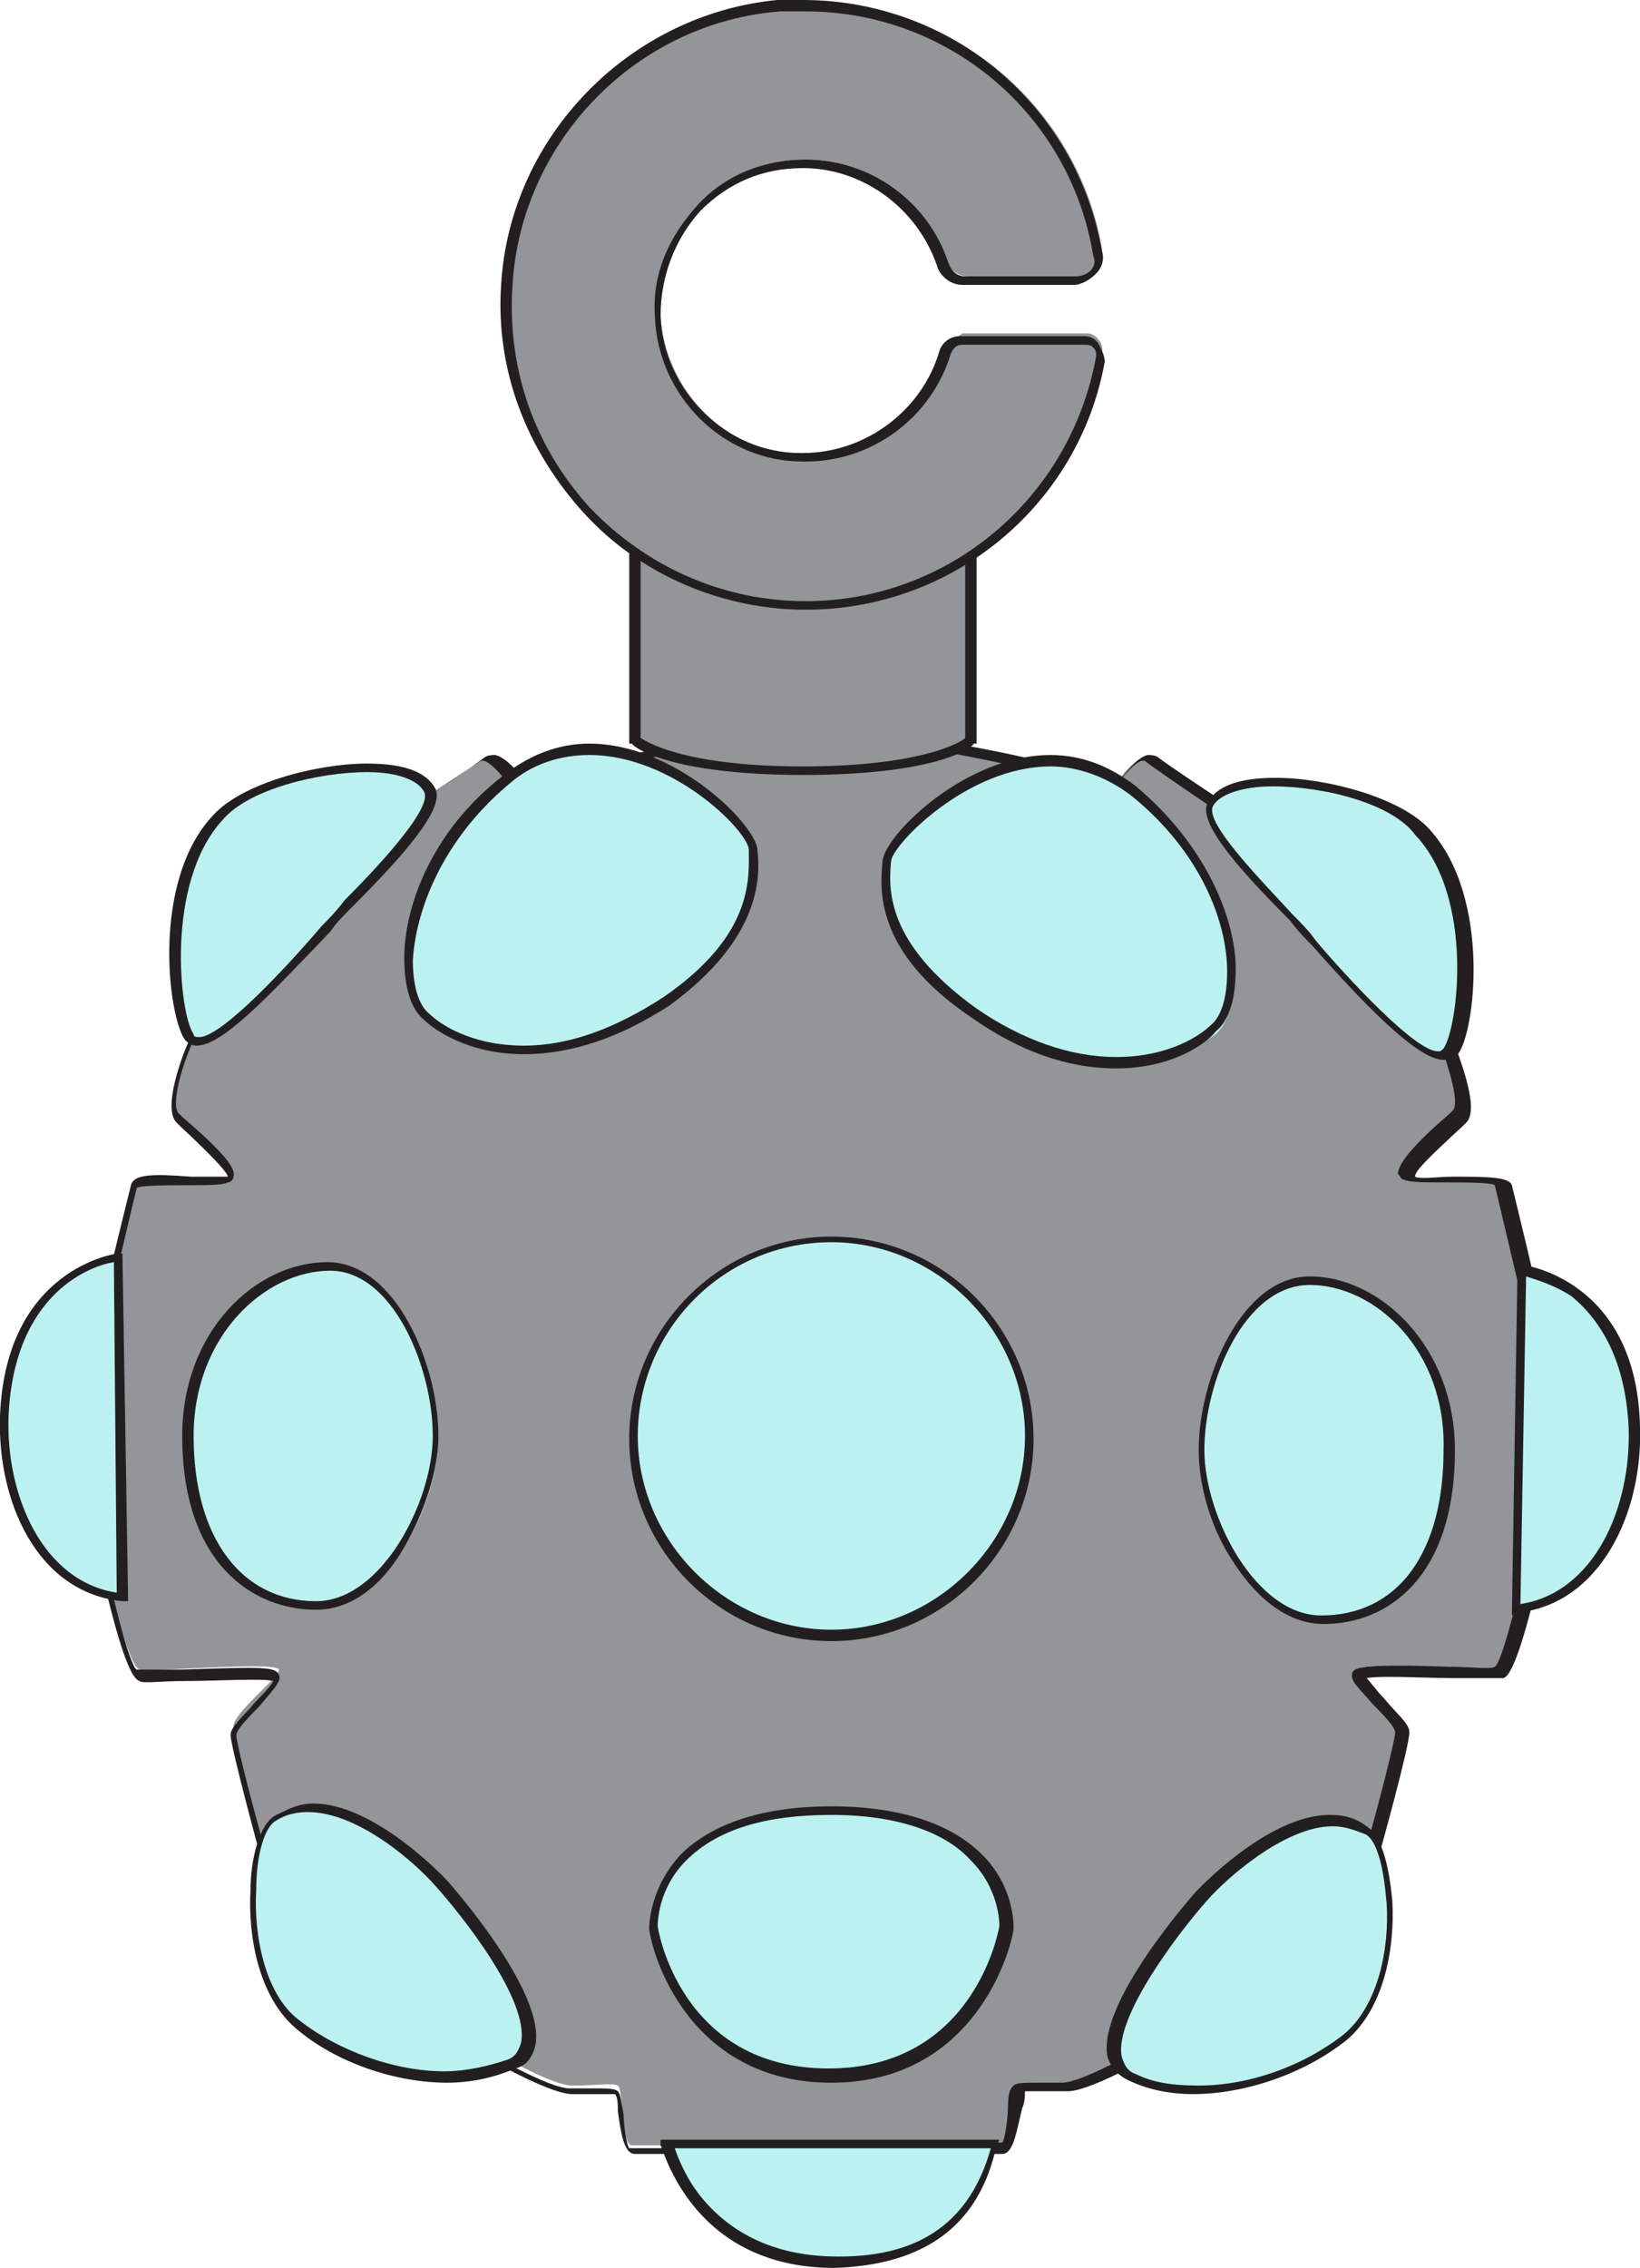 <?xml version="1.0" encoding="utf-8"?>
<!-- Generator: Adobe Illustrator 18.1.1, SVG Export Plug-In . SVG Version: 6.00 Build 0)  -->
<!DOCTYPE svg PUBLIC "-//W3C//DTD SVG 1.1//EN" "http://www.w3.org/Graphics/SVG/1.1/DTD/svg11.dtd">
<svg version="1.1" id="Layer_1" xmlns="http://www.w3.org/2000/svg" xmlns:xlink="http://www.w3.org/1999/xlink" x="0px" y="0px"
	 viewBox="71.2 60.2 57.6 79.6" enable-background="new 71.2 60.2 57.6 79.6" xml:space="preserve">
<g>
	<g>
		<path fill="#939598" d="M100.5,135.5c0,0-6.7,0-7.1,0s-0.3-2-0.5-2.1s-0.7,0-1.6,0s-3.6-1.7-3.6-1.7l-7.1-6.1c0,0-1.2-4.3-1.2-4.8
			s1.6-1.7,1.6-2c-0.1-0.3-4.5,0.1-4.9,0s-1.2-3.5-1.2-3.5l-0.6-4.4l0.7-5.3c0,0,0.8-3.4,0.9-3.8s2.9-0.1,3.3-0.3
			c0.4-0.2-1.3-1.7-1.8-2.1s0.5-2.8,0.5-2.8l5.4-6.5c0,0,4.4-2.9,4.9-3.3s1.3,0.9,1.3,0.9c0.8-0.1,5.9-1.8,10-1.8h0.9
			c4.1,0,9.3,1.6,10,1.8c0,0,0.8-1.2,1.3-0.9s4.9,3.3,4.9,3.3l5.4,6.5c0,0,1,2.4,0.5,2.8s-2.3,1.9-1.8,2.1c0.4,0.2,3.2-0.2,3.3,0.3
			c0.1,0.4,0.9,3.8,0.9,3.8l0.7,5.3l-0.6,4.4c0,0-0.7,3.5-1.2,3.5s-4.9-0.3-4.9,0c-0.1,0.3,1.5,1.5,1.6,2c0,0.5-1.2,4.8-1.2,4.8
			l-7.1,6.1c0,0-2.7,1.7-3.6,1.7s-1.5-0.1-1.6,0c-0.2,0.1,0,2.1-0.5,2.1s-7.1,0-7.1,0"/>
		<path fill="#231F20" d="M106.4,135.8L106.4,135.8c-0.5,0-7.1,0-7.1,0l0,0c-2,0-5.5,0-5.8,0c-0.4,0-0.5-0.8-0.6-1.5
			c0-0.2,0-0.5-0.1-0.6c-0.1,0-0.3,0-0.6,0c-0.2,0-0.6,0-0.9,0c-0.9,0-3.6-1.6-3.7-1.7l-7.1-6.1l0,0c-0.2-0.7-1.2-4.4-1.2-4.8
			c0-0.3,0.4-0.6,0.9-1.2c0.2-0.2,0.5-0.5,0.6-0.7c-0.4-0.1-2,0-3,0s-1.6,0.1-1.7,0c-0.4-0.1-0.9-2-1.3-3.7l-0.6-4.5l0.7-5.4
			c0-0.2,0.8-3.4,0.9-3.8s0.8-0.4,2.1-0.3c0.5,0,1.1,0,1.3,0c0-0.1-0.3-0.5-1.7-1.8l-0.1-0.1c-0.5-0.5,0.2-2.4,0.5-3l0,0l5.4-6.5
			c0,0,4.4-2.9,4.9-3.3c0.1-0.1,0.3-0.1,0.4-0.1c0.4,0.1,0.9,0.7,1,0.9c0.2,0,0.4-0.1,0.8-0.2c1.9-0.5,5.8-1.5,9.2-1.5h0.9
			c3.3,0,7.3,1,9.2,1.5c0.3,0.1,0.6,0.2,0.8,0.2c0.2-0.2,0.6-0.8,1-0.9c0.1,0,0.3,0,0.4,0.1c0.5,0.4,4.8,3.2,4.9,3.3l0,0l5.4,6.5
			c0.2,0.6,1,2.5,0.5,3l-0.1,0.1c-1.3,1.2-1.7,1.6-1.7,1.8c0.2,0.1,0.8,0,1.3,0c1.2,0,2,0,2.1,0.3c0.1,0.4,0.9,3.7,0.9,3.8l0.7,5.4
			l0,0l-0.6,4.4c-0.4,1.6-0.9,3.6-1.3,3.7c-0.2,0-0.7,0-1.7,0s-2.6-0.1-3.1,0c0.1,0.1,0.4,0.5,0.6,0.7c0.5,0.6,0.9,0.9,0.9,1.2
			c0,0.5-1,4.1-1.2,4.8l0,0l-7.1,6.1c-0.1,0.1-2.8,1.7-3.7,1.7c-0.4,0-0.7,0-0.9,0c-0.2,0-0.5,0-0.6,0c0,0.1,0,0.4-0.1,0.6
			C106.9,135,106.8,135.8,106.4,135.8z M104.3,135.4c1.1,0,1.9,0,2.1,0c0.1-0.1,0.2-0.9,0.2-1.2c0-0.6,0.1-0.7,0.2-0.8
			s0.4-0.1,0.8-0.1c0.2,0,0.5,0,0.9,0c0.7,0,2.8-1.2,3.5-1.6l7-6c0.5-1.7,1.2-4.4,1.2-4.7c0-0.2-0.5-0.7-0.8-1
			c-0.5-0.6-0.8-0.8-0.7-1.1c0.1-0.2,0.5-0.3,3.4-0.2c0.7,0,1.5,0.1,1.6,0c0.2-0.1,0.7-1.9,1-3.4l0.6-4.4l-0.7-5.3
			c0,0-0.8-3.4-0.9-3.8c-0.1-0.1-1.1-0.1-1.7-0.1c-0.8,0-1.3,0-1.5-0.1c-0.1,0-0.1-0.1-0.2-0.2c0-0.3,0.4-0.9,1.8-2.1l0.1-0.1
			c0.3-0.2-0.1-1.5-0.5-2.6l-5.4-6.4c-0.4-0.2-4.4-2.9-4.9-3.3h-0.1c-0.3,0.1-0.7,0.6-0.9,0.9l-0.1,0.1h-0.1c-0.2,0-0.5-0.1-0.9-0.2
			c-1.9-0.5-5.8-1.5-9.1-1.5h-0.9c-3.3,0-7.2,1-9.1,1.5c-0.4,0.1-0.7,0.2-0.9,0.2h-0.1l-0.1-0.1c-0.2-0.3-0.6-0.8-0.9-0.9
			c-0.1,0-0.1,0-0.1,0c-0.5,0.3-4.5,3-4.9,3.3L78,96.7c-0.5,1.1-0.8,2.4-0.5,2.6l0.1,0.1c1.4,1.2,1.9,1.8,1.8,2.1
			c0,0.1-0.1,0.2-0.2,0.2c-0.2,0.1-0.7,0.1-1.5,0.1c-0.6,0-1.6,0-1.7,0.1c-0.1,0.4-0.9,3.8-0.9,3.8l-0.7,5.3l0.6,4.4
			c0.3,1.5,0.8,3.3,1,3.4c0.1,0,0.9,0,1.6,0c2.9-0.1,3.3-0.1,3.4,0.2c0.1,0.2-0.2,0.5-0.7,1.1c-0.3,0.3-0.8,0.8-0.8,1
			c0,0.3,0.7,3,1.2,4.7l7,6.1c0.7,0.4,2.8,1.6,3.5,1.6c0.4,0,0.7,0,0.9,0c0.4,0,0.7,0,0.8,0.1c0.1,0.1,0.1,0.3,0.2,0.8
			c0,0.3,0.1,1.1,0.2,1.2c0.4,0,6.8,0,7.1,0l0,0C101.6,135.4,103.1,135.4,104.3,135.4z"/>
	</g>
	<g>
		<path fill="#939598" d="M105.3,86.2c0,0-1.2,1.1-5.9,1.1s-5.9-1.1-5.9-1.1v-7.6h11.8V86.2z"/>
		<path fill="#231F20" d="M99.4,87.4c-4.7,0-6-1-6-1.1h-0.1v-7.8h12.2v7.8h-0.1C105.4,86.4,104.2,87.4,99.4,87.4z M93.7,86.1
			c0.3,0.2,1.7,1,5.7,1s5.5-0.8,5.7-1v-7.3H93.7V86.1z"/>
	</g>
	<g>
		<path fill="#939598" d="M104.5,72.5c-0.6,2.2-2.6,3.7-5,3.7c-2.7,0-5-2.3-5.1-5c-0.1-2.9,2.2-5.4,5.1-5.4c2.3,0,4.2,1.5,4.9,3.5
			c0.1,0.3,0.4,0.6,0.8,0.6h3.9c0.5,0,0.9-0.5,0.8-1c-0.9-5.2-5.7-9.1-11.3-8.6c-5.1,0.4-9.2,4.7-9.6,9.8
			c-0.4,6.1,4.5,11.2,10.5,11.2c5.2,0,9.5-3.8,10.4-8.7c0.1-0.3-0.2-0.7-0.5-0.7c-1.1,0-3.4,0-4.4,0
			C104.7,72.1,104.5,72.3,104.5,72.5z"/>
		<path fill="#231F20" d="M99.5,81.6c-2.9,0-5.8-1.2-7.8-3.4c-2-2.2-3.1-5-2.9-8c0.3-5.2,4.5-9.5,9.7-10c0.3,0,0.6,0,0.9,0
			c5.2,0,9.6,3.7,10.5,8.8c0.1,0.3,0,0.6-0.2,0.8c-0.2,0.2-0.5,0.4-0.8,0.4H105c-0.4,0-0.8-0.3-0.9-0.7c-0.7-2-2.6-3.4-4.7-3.4
			c-1.4,0-2.6,0.5-3.6,1.5c-0.9,1-1.4,2.3-1.4,3.7c0.1,2.6,2.3,4.8,4.9,4.8h0.1c2.2,0,4.2-1.5,4.8-3.6c0.1-0.3,0.4-0.5,0.7-0.5h4.4
			c0.2,0,0.4,0.1,0.5,0.3c0.1,0.2,0.2,0.4,0.2,0.6C109.1,77.9,104.7,81.6,99.5,81.6z M99.5,60.6c-0.3,0-0.6,0-0.9,0
			c-5.1,0.4-9.1,4.6-9.4,9.6c-0.2,3,0.8,5.7,2.7,7.8c2,2.1,4.7,3.3,7.6,3.3c5,0,9.3-3.6,10.2-8.6c0-0.1,0-0.2-0.1-0.3
			c-0.1-0.1-0.2-0.1-0.3-0.1H105c-0.2,0-0.3,0.1-0.4,0.3c-0.7,2.3-2.8,3.8-5.1,3.8h-0.1c-2.8,0-5.1-2.3-5.2-5.1
			c-0.1-1.5,0.5-2.8,1.5-3.9s2.4-1.6,3.8-1.6c2.3,0,4.3,1.5,5,3.6c0.1,0.3,0.3,0.5,0.6,0.5h3.9c0.2,0,0.4-0.1,0.5-0.2
			s0.2-0.3,0.1-0.5C108.8,64.2,104.5,60.6,99.5,60.6z"/>
	</g>
	<g>
		<circle fill="#BBF1F1" cx="100.4" cy="110.6" r="7"/>
		<path fill="#231F20" d="M100.4,117.8c-3.9,0-7.1-3.2-7.1-7.1s3.2-7.1,7.1-7.1s7.1,3.2,7.1,7.1S104.3,117.8,100.4,117.8z
			 M100.4,103.8c-3.8,0-6.8,3.1-6.8,6.8s3.1,6.8,6.8,6.8s6.8-3.1,6.8-6.8S104.1,103.8,100.4,103.8z"/>
	</g>
	<g>
		<path fill="#BBF1F1" d="M82.8,104.6c-2.5,0-5,2.5-5,6c0,4,2,6,4.5,6s4.3-3.6,4.3-6S85.2,104.6,82.8,104.6z"/>
		<path fill="#231F20" d="M82.3,116.7c-2.2,0-4.7-1.6-4.7-6.1c0-3.7,2.6-6.1,5.1-6.1l0,0c2.4,0,3.9,3.6,3.9,6.1
			c0,1.2-0.5,2.7-1.2,3.9C84.6,115.9,83.5,116.7,82.3,116.7z M82.8,104.8c-2.3,0-4.8,2.3-4.8,5.8c0,3.6,1.7,5.8,4.3,5.8
			c2.3,0,4.1-3.5,4.1-5.8C86.4,108.2,85,104.8,82.8,104.8L82.8,104.8z"/>
	</g>
	<g>
		<path fill="#BBF1F1" d="M94.6,95.3c3.2-2.2,3.1-4.2,3-5.3c-0.1-1.1-4.9-5.5-8.7-2.4c-3.8,3.1-4,7.3-2.8,8.4
			C87.4,96.9,90.6,98.1,94.6,95.3z"/>
		<path fill="#231F20" d="M89.6,97.2L89.6,97.2c-2,0-3.2-0.9-3.5-1.2c-0.5-0.4-0.7-1.2-0.7-2.2c0-1.7,0.9-4.4,3.5-6.4
			c0.9-0.7,1.9-1.1,3-1.1c3,0,5.8,2.8,5.9,3.7c0.1,0.9,0.2,3.1-3.1,5.5C93,96.6,91.3,97.2,89.6,97.2z M91.9,86.7c-1,0-2,0.3-2.8,1
			c-2.4,2-3.3,4.5-3.4,6.2c0,0.9,0.2,1.6,0.6,1.9c0.3,0.3,1.4,1.1,3.3,1.1l0,0c1.6,0,3.2-0.6,4.9-1.7c3.2-2.2,3-4.2,3-5.2
			C97.4,89.3,94.8,86.7,91.9,86.7z"/>
	</g>
	<g>
		<path fill="#BBF1F1" d="M80.9,123.9c-1,0.7-1.4,5.6,0.8,7.3c2.1,1.7,5.4,2.4,7.4,1.4s-1.7-5.5-2.5-6.4S82.8,122.7,80.9,123.9z"/>
		<path fill="#231F20" d="M86.9,133.3L86.9,133.3c-1.8,0-3.9-0.7-5.3-1.9c-1.3-1.1-1.7-3.2-1.6-4.9c0-1,0.3-2.3,0.9-2.6
			c0.4-0.2,0.8-0.4,1.3-0.4c2.2,0,4.7,2.7,4.7,2.7s3.5,3.9,3.1,5.8c-0.1,0.4-0.3,0.7-0.7,0.8C88.6,133.1,87.8,133.3,86.9,133.3z
			 M82,123.8c-0.4,0-0.8,0.1-1.1,0.3c-0.4,0.2-0.7,1.2-0.7,2.4c-0.1,1.6,0.3,3.7,1.5,4.6c1.4,1.1,3.4,1.8,5.1,1.8l0,0
			c0.8,0,1.6-0.2,2.2-0.4c0.3-0.1,0.4-0.3,0.5-0.6c0.3-1.5-2.1-4.5-3-5.5C85.8,125.6,83.8,123.8,82,123.8z"/>
	</g>
	<g>
		<path fill="#BBF1F1" d="M100.6,139.6c3.2,0,4.9-1.5,5.6-4.2H94.6C94.6,135.4,95.6,139.6,100.6,139.6z"/>
		<path fill="#231F20" d="M100.5,139.8c-5,0-6-4.2-6.1-4.3v-0.2h11.9l-0.1,0.2C105.6,138.3,103.7,139.7,100.5,139.8L100.5,139.8z
			 M94.9,135.6c0.1,0.3,0.4,1.1,1,1.8c1.1,1.3,2.7,2,4.7,2h0.1c2.9,0,4.6-1.3,5.3-3.8H94.9z"/>
	</g>
	<g>
		<path fill="#BBF1F1" d="M71.4,109.9c-0.1,2.9,1.3,6.1,4.2,6.4l-0.2-11.9C75.4,104.4,71.6,104.7,71.4,109.9z"/>
		<path fill="#231F20" d="M75.7,116.4h-0.2c-3-0.3-4.4-3.5-4.3-6.5c0.2-5.2,4.1-5.7,4.1-5.7h0.2L75.7,116.4z M75.2,104.5
			c-0.7,0.1-3.5,1-3.7,5.4c-0.1,2.8,1.2,5.8,3.8,6.2L75.2,104.5z"/>
	</g>
	<g>
		<path fill="#BBF1F1" d="M78.8,88.9c-2.1,2.3-1.5,7-1,7.7s2.5-1.3,4.8-3.8c0.9-1.1,4.1-4,3.7-4.8C85.6,86.5,80.3,87.3,78.8,88.9z"
			/>
		<path fill="#231F20" d="M78.1,96.9L78.1,96.9c-0.2,0-0.3-0.1-0.4-0.2c-0.6-0.8-1.2-5.6,1-7.9c1-1.1,3.6-1.8,5.4-1.8
			c1.3,0,2.1,0.3,2.4,0.9c0.3,0.7-1.1,2.3-2.9,4.1c-0.3,0.3-0.6,0.6-0.8,0.9C80.5,95.3,79,96.9,78.1,96.9z M84.1,87.3
			c-1.7,0-4.2,0.6-5.1,1.7c-2,2.2-1.5,6.8-1,7.5c0,0.1,0.1,0.1,0.2,0.1c0.8,0,3.2-2.6,4.3-3.9c0.2-0.2,0.5-0.5,0.8-0.9
			c1-1,3.1-3.2,2.8-3.8C85.9,87.6,85.2,87.3,84.1,87.3z"/>
	</g>
	<g>
		<path fill="#BBF1F1" d="M100.4,123.8c-5.8,0-6.2,3.4-6.2,4.1c0,0.7,1.3,5.2,6.2,5.2s6.2-4.5,6.2-5.2
			C106.6,127.2,106.2,123.8,100.4,123.8z"/>
		<path fill="#231F20" d="M100.4,133.3c-5,0-6.3-4.5-6.4-5.4c0-0.1,0-1.4,1.1-2.6c1.1-1.1,2.9-1.7,5.3-1.7s4.2,0.6,5.3,1.7
			c1.1,1.1,1.1,2.4,1.1,2.6C106.7,128.7,105.4,133.3,100.4,133.3z M100.4,123.9c-2.3,0-4,0.5-5.1,1.6c-1,1-1,2.2-1,2.3
			c0,0.1,0.8,5,6,5s6-5,6-5c0-0.1,0-1.3-1-2.3C104.4,124.5,102.7,123.9,100.4,123.9z"/>
	</g>
	<g>
		<path fill="#BBF1F1" d="M117.2,105.1c2.5,0,5,2.5,5,6c0,4-2,6-4.5,6s-4.3-3.6-4.3-6S114.8,105.1,117.2,105.1z"/>
		<path fill="#231F20" d="M117.7,117.2c-1.2,0-2.3-0.8-3.2-2.2c-0.8-1.2-1.2-2.7-1.2-3.9c0-2.5,1.5-6.1,3.9-6.1l0,0
			c2.5,0,5.1,2.5,5.1,6.1C122.3,115.6,119.9,117.2,117.7,117.2z M117.2,105.3L117.2,105.3c-2.3,0-3.7,3.4-3.7,5.8
			c0,2.3,1.8,5.8,4.1,5.8c2.7,0,4.3-2.2,4.3-5.8C122,107.6,119.5,105.3,117.2,105.3z"/>
	</g>
	<g>
		<path fill="#BBF1F1" d="M105.4,95.8c-3.2-2.2-3.1-4.2-3-5.3s4.9-5.5,8.7-2.4c3.8,3.1,4,7.3,2.8,8.4
			C112.6,97.4,109.4,98.6,105.4,95.8z"/>
		<path fill="#231F20" d="M110.4,97.7c-1.7,0-3.4-0.6-5.1-1.8c-3.4-2.3-3.2-4.5-3.1-5.5c0.1-0.9,2.9-3.7,5.9-3.7
			c1.1,0,2.1,0.4,3,1.1c2.5,2.1,3.5,4.7,3.5,6.4c0,1-0.2,1.8-0.7,2.2C113.6,96.8,112.4,97.7,110.4,97.7z M108.1,87.1
			c-2.9,0-5.5,2.7-5.6,3.3c-0.1,1-0.2,2.9,3,5.2c1.6,1.1,3.3,1.7,4.9,1.7c1.9,0,3-0.8,3.3-1.1c0.4-0.3,0.6-1,0.6-1.9
			c0-1.7-0.9-4.2-3.4-6.2C110.1,87.5,109.1,87.1,108.1,87.1z"/>
	</g>
	<g>
		<path fill="#BBF1F1" d="M119.1,124.4c1,0.7,1.4,5.6-0.8,7.3c-2.1,1.7-5.4,2.4-7.4,1.4s1.7-5.5,2.5-6.4S117.2,123.2,119.1,124.4z"
			/>
		<path fill="#231F20" d="M113.1,133.7c-0.9,0-1.7-0.2-2.3-0.5c-0.4-0.2-0.6-0.5-0.7-0.8c-0.4-1.9,3.1-5.8,3.1-5.8s2.5-2.7,4.7-2.7
			c0.5,0,0.9,0.1,1.3,0.4c0.6,0.4,0.8,1.6,0.9,2.6c0.1,1.7-0.3,3.8-1.6,4.9C117,133,114.9,133.7,113.1,133.7z M118,124.3
			c-1.7,0-3.8,1.9-4.4,2.6c-0.9,1-3.3,4.1-3,5.5c0.1,0.3,0.2,0.5,0.5,0.6c0.6,0.3,1.3,0.4,2.2,0.4c1.8,0,3.7-0.7,5.1-1.8
			c1.2-1,1.6-3,1.5-4.6c-0.1-1.2-0.3-2.1-0.7-2.4C118.7,124.4,118.4,124.3,118,124.3z"/>
	</g>
	<g>
		<path fill="#BBF1F1" d="M128.6,110.4c0.1,2.9-1.3,6.1-4.2,6.4l0.2-11.9C124.6,104.8,128.4,105.2,128.6,110.4z"/>
		<path fill="#231F20" d="M124.3,116.9l0.2-12.3h0.2c0,0,4,0.5,4.1,5.7c0.1,3-1.4,6.2-4.3,6.5L124.3,116.9z M124.8,105l-0.2,11.5
			c2.6-0.4,3.9-3.4,3.8-6.2c-0.1-2.1-0.8-3.6-2-4.6C125.8,105.3,125.1,105.1,124.8,105z"/>
	</g>
	<g>
		<path fill="#BBF1F1" d="M121.2,89.4c2.1,2.3,1.5,7,1,7.7s-2.5-1.3-4.8-3.8c-0.9-1.1-4.1-4-3.7-4.8
			C114.4,86.9,119.7,87.7,121.2,89.4z"/>
		<path fill="#231F20" d="M121.9,97.4c-0.8,0-2.4-1.5-4.6-4c-0.2-0.2-0.5-0.5-0.8-0.9c-1.8-1.8-3.2-3.4-2.9-4.1
			c0.3-0.6,1.1-0.9,2.4-0.9c1.8,0,4.4,0.7,5.4,1.8c2.2,2.4,1.6,7.2,1,7.9C122.2,97.3,122,97.4,121.9,97.4z M115.9,87.8
			c-1.1,0-1.9,0.3-2.1,0.7c-0.3,0.6,1.8,2.7,2.8,3.8c0.3,0.3,0.6,0.6,0.8,0.9c1.1,1.3,3.5,3.9,4.3,3.9c0.1,0,0.1,0,0.2-0.1
			c0.5-0.7,1.1-5.3-1-7.5C120.1,88.4,117.7,87.8,115.9,87.8z"/>
	</g>
</g>
</svg>
